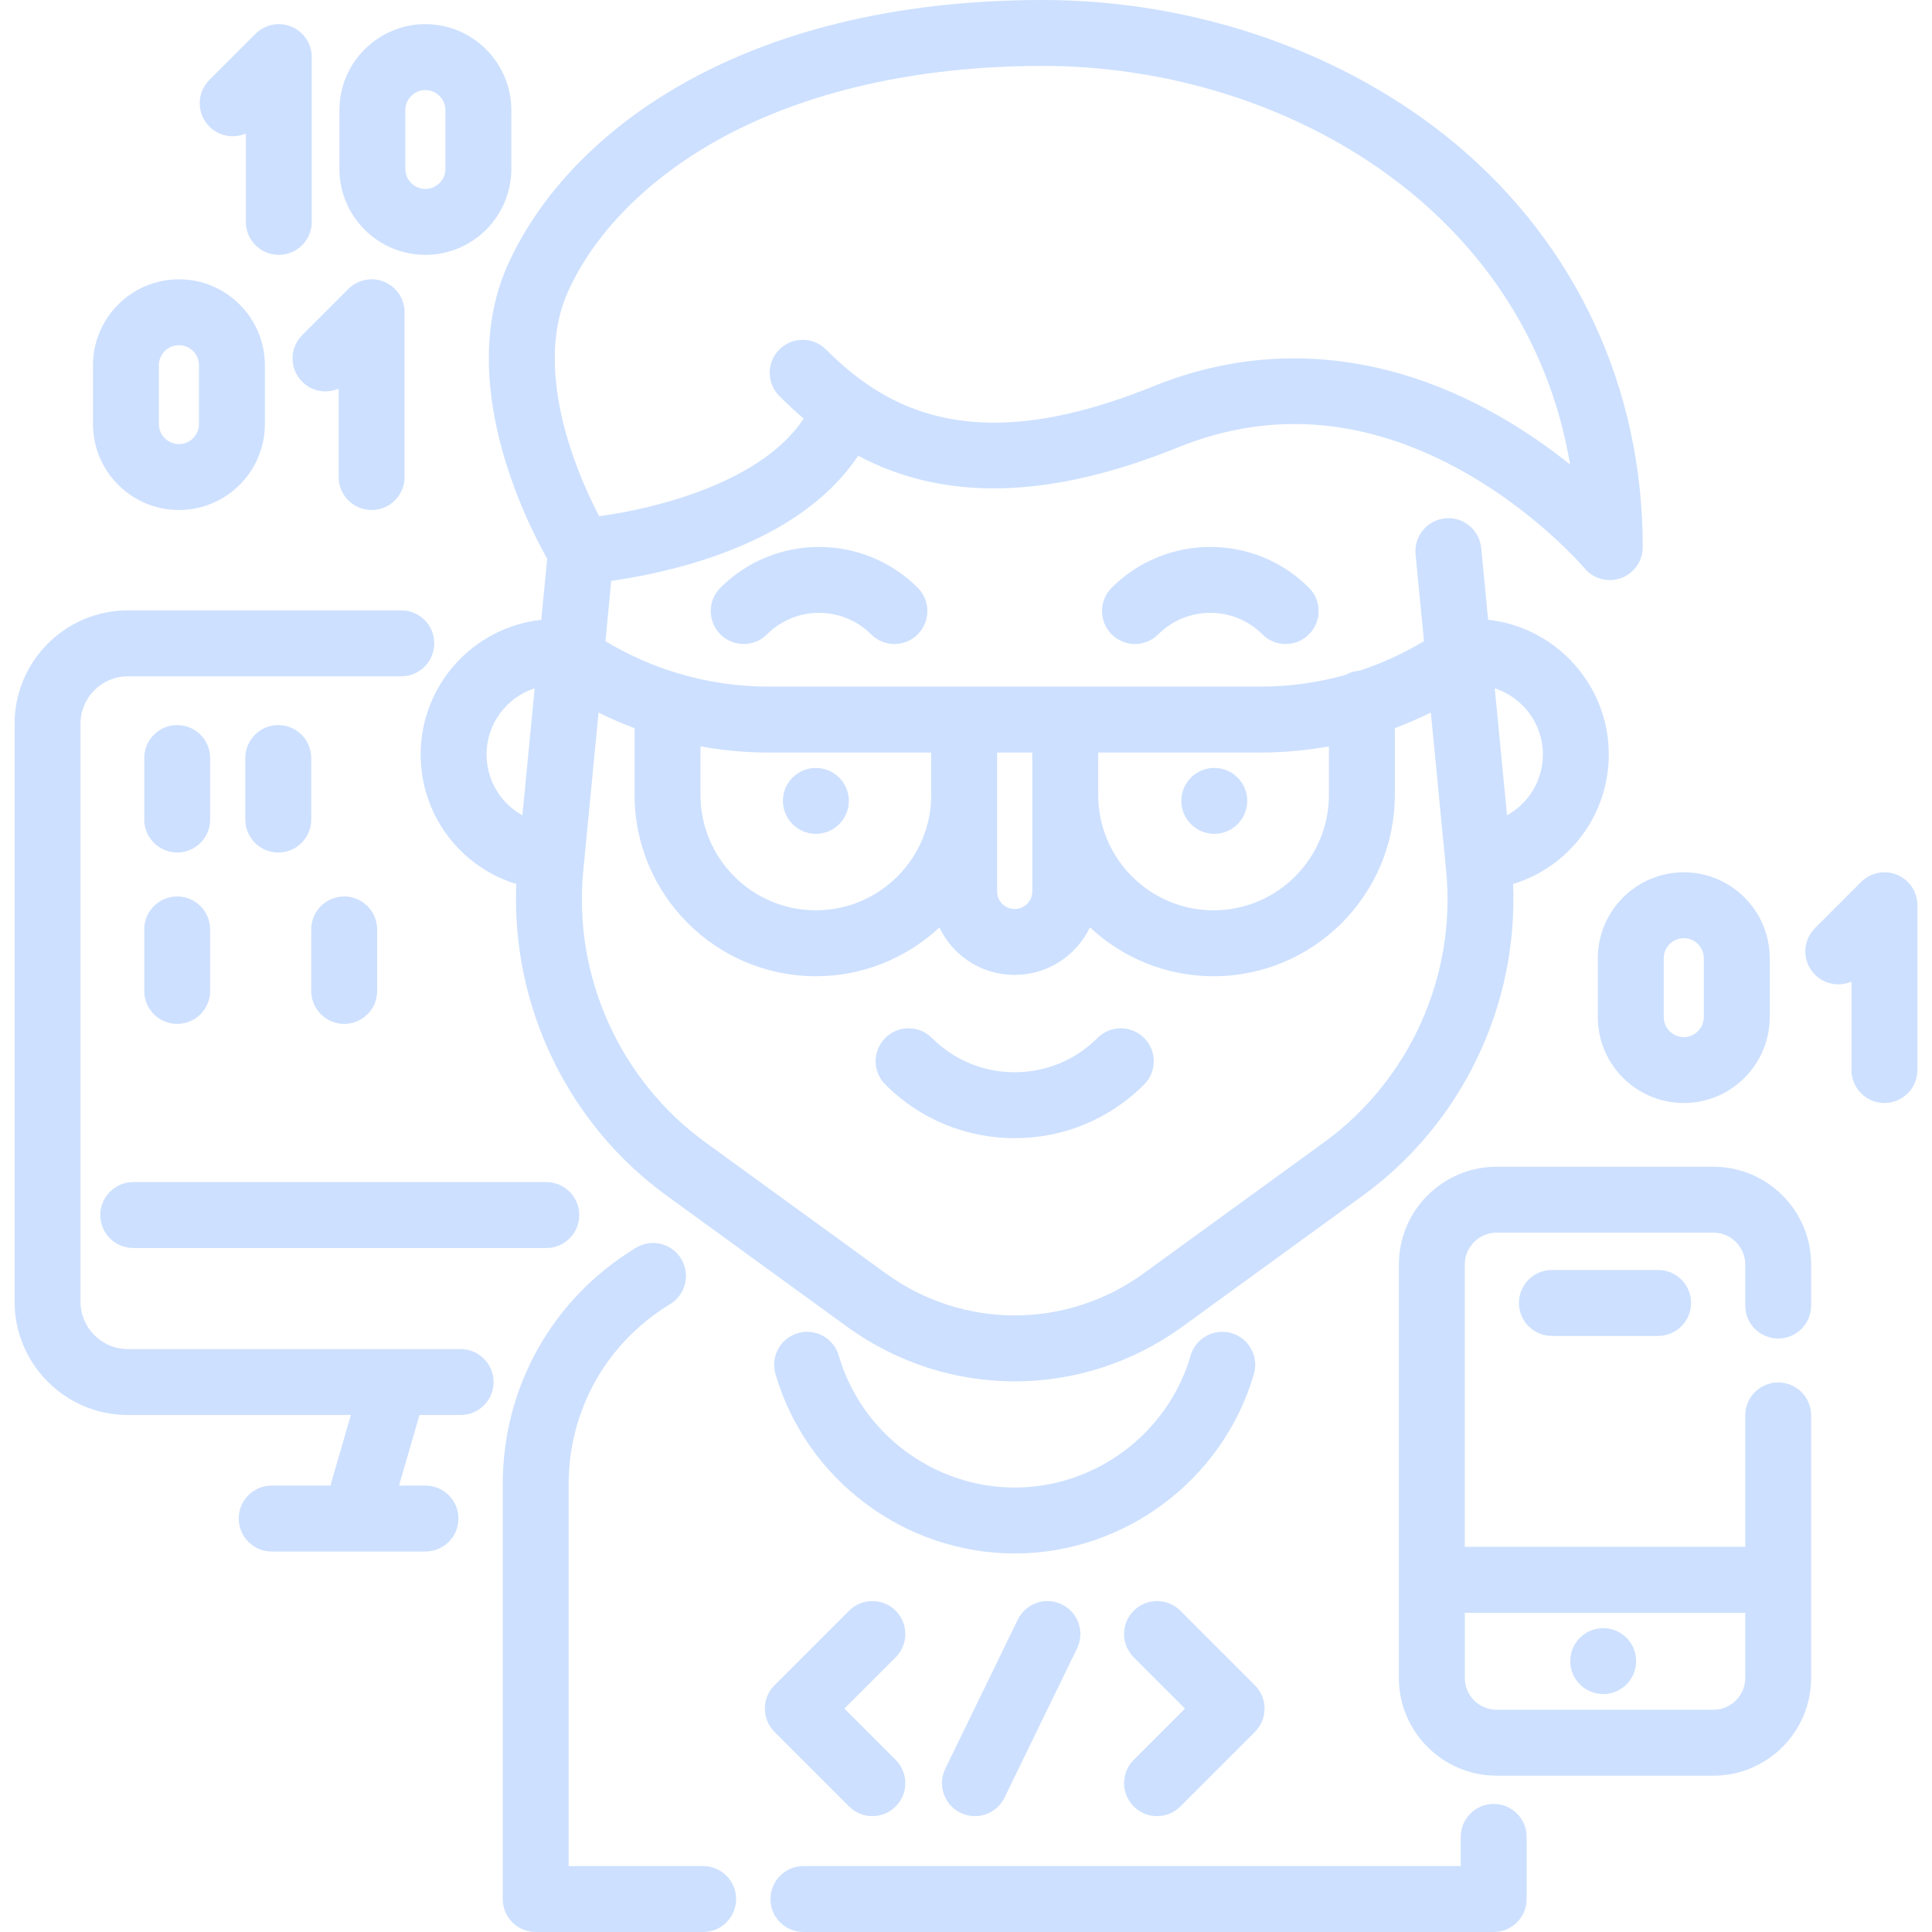 <!-- icon666.com - MILLIONS vector ICONS FREE --><svg version="1.1" id="Layer_1" xmlns="http://www.w3.org/2000/svg" xmlns:xlink="http://www.w3.org/1999/xlink" x="0px" y="0px" viewBox="0 0 512 512" style="enable-background:new 0 0 512 512;" xml:space="preserve"><g><g><path d="M303.204,275.066c-3.411-3.411-8.942-3.411-12.352,0c-5.861,5.861-13.656,9.09-21.945,9.09 c-8.289,0-16.084-3.228-21.945-9.09c-3.41-3.411-8.94-3.411-12.352,0c-3.411,3.411-3.411,8.94,0,12.352 c9.159,9.162,21.34,14.207,34.296,14.207c12.956,0,25.136-5.045,34.298-14.207C306.615,284.007,306.615,278.476,303.204,275.066z" fill="#000000" style="fill: rgb(205, 224, 255);"></path></g></g><g><g><path d="M346.89,155.758c-14.414-14.416-37.873-14.416-52.29,0c-3.411,3.411-3.411,8.94,0,12.352 c3.411,3.411,8.942,3.411,12.352,0c7.606-7.606,19.981-7.606,27.586,0c1.705,1.706,3.941,2.559,6.176,2.559 c2.235,0,4.471-0.852,6.176-2.559C350.301,164.698,350.301,159.169,346.89,155.758z" fill="#000000" style="fill: rgb(205, 224, 255);"></path></g></g><g><g><path d="M243.202,155.758c-14.414-14.416-37.872-14.418-52.29,0c-3.411,3.411-3.411,8.94,0,12.352 c3.411,3.411,8.942,3.411,12.352,0c7.606-7.606,19.979-7.606,27.586,0c1.705,1.706,3.941,2.559,6.176,2.559 s4.471-0.852,6.176-2.559C246.613,164.698,246.613,159.169,243.202,155.758z" fill="#000000" style="fill: rgb(205, 224, 255);"></path></g></g><g><g><path d="M326.353,353.294c-4.632-1.346-9.48,1.316-10.826,5.948c-5.988,20.591-25.16,34.972-46.624,34.972 c-21.463,0-40.636-14.381-46.624-34.972c-1.347-4.632-6.193-7.295-10.826-5.948c-4.633,1.346-7.295,6.193-5.947,10.826 c8.144,28.005,34.213,47.564,63.397,47.564c29.184-0.001,55.253-19.559,63.397-47.564 C333.648,359.487,330.985,354.641,326.353,353.294z" fill="#000000" style="fill: rgb(205, 224, 255);"></path></g></g><g><g><path d="M186.344,494.531h-35.643v-101.19c0-19.666,10.053-37.511,26.892-47.735c4.124-2.504,5.436-7.875,2.934-11.999 c-2.504-4.124-7.875-5.437-11.999-2.934c-22.101,13.418-35.296,36.845-35.296,62.667v109.925c0,4.824,3.911,8.734,8.734,8.734 h44.377c4.824,0,8.734-3.911,8.734-8.734S191.168,494.531,186.344,494.531z" fill="#000000" style="fill: rgb(205, 224, 255);"></path></g></g><g><g><path d="M395.845,478.057c-4.824,0-8.734,3.911-8.734,8.734v7.74H212.914c-4.824,0-8.734,3.911-8.734,8.734 S208.09,512,212.914,512h182.931c4.824,0,8.734-3.911,8.734-8.734v-16.474C404.579,481.968,400.669,478.057,395.845,478.057z" fill="#000000" style="fill: rgb(205, 224, 255);"></path></g></g><g><g><path d="M122.073,357.523h-17.6c-0.02,0-0.041,0-0.061,0H33.897c-6.926,0-12.56-5.634-12.56-12.56V191.785 c0-6.926,5.634-12.56,12.56-12.56h72.454c4.824,0,8.734-3.911,8.734-8.734c0-4.824-3.911-8.734-8.734-8.734H33.897 c-16.558,0-30.029,13.471-30.029,30.029v153.178c0,16.558,13.471,30.029,30.029,30.029H92.98l-5.419,18.702H71.997 c-4.824,0-8.734,3.911-8.734,8.734s3.911,8.734,8.734,8.734h40.76c4.824,0,8.734-3.911,8.734-8.734s-3.911-8.734-8.734-8.734 h-7.008l5.419-18.702h10.905c4.824,0,8.734-3.911,8.734-8.734S126.897,357.523,122.073,357.523z" fill="#000000" style="fill: rgb(205, 224, 255);"></path></g></g><g><g><path d="M144.783,313.269H35.312c-4.824,0-8.734,3.911-8.734,8.734c0,4.824,3.911,8.734,8.734,8.734h109.47 c4.824,0,8.734-3.911,8.734-8.734C153.517,317.18,149.606,313.269,144.783,313.269z" fill="#000000" style="fill: rgb(205, 224, 255);"></path></g></g><g><g><path d="M46.958,192.153c-4.824,0-8.734,3.911-8.734,8.734v16.304c0,4.824,3.911,8.734,8.734,8.734s8.734-3.911,8.734-8.734 v-16.304C55.692,196.064,51.782,192.153,46.958,192.153z" fill="#000000" style="fill: rgb(205, 224, 255);"></path></g></g><g><g><path d="M46.958,237.572c-4.824,0-8.734,3.911-8.734,8.734v16.304c0,4.824,3.911,8.734,8.734,8.734s8.734-3.911,8.734-8.734 v-16.304C55.692,241.482,51.782,237.572,46.958,237.572z" fill="#000000" style="fill: rgb(205, 224, 255);"></path></g></g><g><g><path d="M91.212,237.572c-4.824,0-8.734,3.911-8.734,8.734v16.304c0,4.824,3.911,8.734,8.734,8.734 c4.824,0,8.734-3.911,8.734-8.734v-16.304C99.946,241.482,96.036,237.572,91.212,237.572z" fill="#000000" style="fill: rgb(205, 224, 255);"></path></g></g><g><g><path d="M73.743,192.153c-4.824,0-8.734,3.911-8.734,8.734v16.304c0,4.824,3.911,8.734,8.734,8.734 c4.824,0,8.734-3.911,8.734-8.734v-16.304C82.478,196.064,78.567,192.153,73.743,192.153z" fill="#000000" style="fill: rgb(205, 224, 255);"></path></g></g><g><g><path d="M101.827,74.683c-3.262-1.351-7.02-0.604-9.518,1.894L80.081,88.805c-3.411,3.411-3.411,8.94,0,12.352 c2.614,2.615,6.474,3.225,9.669,1.832v23.436c0,4.824,3.911,8.734,8.734,8.734s8.734-3.911,8.734-8.734V82.753 C107.219,79.22,105.092,76.035,101.827,74.683z" fill="#000000" style="fill: rgb(205, 224, 255);"></path></g></g><g><g><path d="M502.739,231.831c-3.261-1.351-7.02-0.604-9.518,1.894l-12.228,12.228c-3.411,3.411-3.411,8.94,0,12.352 c2.615,2.615,6.473,3.225,9.669,1.832v23.436c0,4.824,3.911,8.734,8.734,8.734s8.734-3.911,8.734-8.734v-43.672 C508.131,236.369,506.004,233.184,502.739,231.831z" fill="#000000" style="fill: rgb(205, 224, 255);"></path></g></g><g><g><path d="M47.419,74.019c-12.561,0-22.78,10.219-22.78,22.779v15.581c0,12.561,10.219,22.779,22.78,22.779 s22.779-10.219,22.779-22.779V96.799C70.198,84.237,59.98,74.019,47.419,74.019z M52.73,112.38c0,2.929-2.382,5.31-5.31,5.31 s-5.312-2.383-5.312-5.31V96.799c0-2.929,2.383-5.31,5.312-5.31s5.31,2.383,5.31,5.31V112.38z" fill="#000000" style="fill: rgb(205, 224, 255);"></path></g></g><g><g><path d="M77.231,7.068c-3.262-1.351-7.02-0.604-9.518,1.894L55.485,21.19c-3.411,3.411-3.411,8.94,0,12.352 c2.615,2.615,6.473,3.226,9.669,1.832v23.436c0,4.824,3.911,8.734,8.734,8.734c4.824,0,8.734-3.911,8.734-8.734V15.137 C82.623,11.605,80.496,8.42,77.231,7.068z" fill="#000000" style="fill: rgb(205, 224, 255);"></path></g></g><g><g><path d="M112.728,6.403c-12.561,0-22.78,10.219-22.78,22.779v15.582c0.001,12.56,10.219,22.779,22.78,22.779 s22.779-10.219,22.779-22.779V29.182C135.507,16.621,125.289,6.403,112.728,6.403z M118.039,44.764c0,2.928-2.382,5.31-5.31,5.31 c-2.929,0-5.312-2.383-5.312-5.31V29.182c0-2.929,2.383-5.31,5.312-5.31c2.929,0,5.31,2.383,5.31,5.31V44.764z" fill="#000000" style="fill: rgb(205, 224, 255);"></path></g></g><g><g><path d="M446.218,231.167c-12.561,0-22.78,10.219-22.78,22.779v15.582c0,12.56,10.219,22.779,22.78,22.779 s22.779-10.219,22.779-22.779v-15.582C468.997,241.385,458.779,231.167,446.218,231.167z M451.528,269.528 c0,2.928-2.382,5.31-5.31,5.31s-5.312-2.383-5.312-5.31v-15.582c0-2.929,2.383-5.31,5.312-5.31c2.929,0,5.31,2.383,5.31,5.31 V269.528z" fill="#000000" style="fill: rgb(205, 224, 255);"></path></g></g><g><g><path d="M385.933,38.287C356.915,13.956,316.987,0,276.384,0c-81.559,0-126.782,36.369-141.909,70.403 c-13.662,30.741,4.798,67.49,10.534,77.651l-1.564,16.195c-17.952,1.967-31.969,17.217-31.969,35.684 c0,16.156,10.596,29.842,25.356,34.34c-1.382,32.23,13.572,63.504,39.831,82.584l47.802,34.725 c13.289,9.664,28.861,14.494,44.437,14.493c15.573-0.001,31.151-4.831,44.443-14.491l47.806-34.729 c26.258-19.079,41.213-50.354,39.831-82.585c14.762-4.5,25.36-18.184,25.36-34.339c0-18.464-14.017-33.713-31.972-35.683 l-1.838-19.028c-0.462-4.8-4.731-8.319-9.533-7.854c-4.802,0.464-8.319,4.732-7.855,9.533l2.221,23.005 c-5.366,3.231-11.084,5.857-17.051,7.826c-1.365,0.092-2.642,0.494-3.764,1.141c-7.328,2.043-14.901,3.091-22.545,3.091H203.746 c-8.188,0-16.317-1.197-24.161-3.554c-0.077-0.024-0.156-0.047-0.234-0.07c-6.619-2.01-12.968-4.842-18.907-8.411l1.543-15.983 c6.064-0.864,15.183-2.549,24.913-5.719c18.802-6.128,32.59-15.518,40.513-27.45c23.031,12.242,50.905,11.489,84.852-2.244 c24.702-9.994,50.133-7.817,75.587,6.469c19.651,11.029,31.954,25.465,32.067,25.597c2.358,2.815,6.226,3.852,9.679,2.597 c3.452-1.255,5.75-4.536,5.75-8.208C435.347,102.901,417.798,65.007,385.933,38.287z M138.44,216.065 c-5.681-3.144-9.496-9.189-9.496-16.133c0-8.18,5.359-15.123,12.746-17.527L138.44,216.065z M408.874,199.932 c0,6.943-3.816,12.986-9.499,16.132l-3.25-33.657C403.514,184.813,408.874,191.755,408.874,199.932z M291.034,199.434h42.973 c6.112,0,12.188-0.554,18.167-1.642v12.88c0,16.856-13.714,30.57-30.57,30.57c-16.856,0-30.57-13.714-30.57-30.57V199.434z M264.249,199.434h9.317v36.801c0,2.569-2.089,4.658-4.658,4.658c-1.257,0-2.429-0.481-3.304-1.356 c-0.873-0.873-1.354-2.046-1.354-3.303V199.434z M185.64,197.798c5.967,1.083,12.024,1.636,18.109,1.636h43.031v11.238 c0,16.856-13.714,30.57-30.57,30.57c-16.856,0-30.57-13.714-30.57-30.57V197.798z M168.171,192.986v17.686 c0,26.488,21.551,48.039,48.039,48.039c12.644,0,24.155-4.918,32.742-12.931c1.069,2.237,2.497,4.309,4.3,6.111 c4.173,4.173,9.732,6.472,15.655,6.472c8.786,0,16.369-5.16,19.939-12.597c8.589,8.023,20.106,12.947,32.758,12.947 c26.488,0,48.039-21.551,48.039-48.039v-17.704c3.254-1.22,6.442-2.604,9.55-4.148l4.057,42.024 c2.694,27.872-9.708,55.414-32.367,71.878l-47.807,34.729c-20.442,14.858-47.904,14.859-68.341-0.001l-47.805-34.728 c-22.659-16.464-35.062-44.007-32.367-71.88l4.056-42.003C161.731,190.385,164.919,191.768,168.171,192.986z M396.941,110.072 c-30.048-17.046-61.593-19.719-91.224-7.732c-32.689,13.225-57.04,12.901-76.641-1.019c-3.42-2.425-6.751-5.272-10.183-8.705 c-3.412-3.412-8.942-3.411-12.353,0c-3.411,3.411-3.411,8.94,0,12.352c2.157,2.157,4.295,4.124,6.447,5.945 c-10.987,16.777-38.791,23.834-54.208,25.882c-2.083-3.978-5.05-10.234-7.503-17.713c-3.745-11.408-6.928-27.881-0.839-41.584 c6.92-15.57,21.005-29.891,39.662-40.324c23.054-12.892,52.891-19.706,86.284-19.706c62.28,0,128.113,36.846,139.704,105.626 C410.771,118.837,404.336,114.267,396.941,110.072z" fill="#000000" style="fill: rgb(205, 224, 255);"></path></g></g><g><g><path d="M471.241,354.719c4.824,0,8.734-3.911,8.734-8.734v-10.877c0-14.288-11.625-25.912-25.912-25.912h-57.437 c-14.288,0-25.912,11.624-25.912,25.912v109.552c0,14.288,11.624,25.912,25.912,25.912h57.437 c14.288,0,25.912-11.624,25.912-25.912v-69.56c0-4.824-3.911-8.734-8.734-8.734c-4.824,0-8.734,3.911-8.734,8.734v34.833h-74.323 v-74.824c0-4.656,3.787-8.443,8.443-8.443h57.437c4.656,0,8.443,3.787,8.443,8.443v10.877 C462.507,350.808,466.417,354.719,471.241,354.719z M462.507,427.4v17.259c0,4.656-3.787,8.443-8.443,8.443h-57.437 c-4.656,0-8.443-3.787-8.443-8.443V427.4H462.507z" fill="#000000" style="fill: rgb(205, 224, 255);"></path></g></g><g><g><path d="M439.421,336.561h-28.155c-4.824,0-8.734,3.911-8.734,8.734c0,4.824,3.911,8.734,8.734,8.734h28.155 c4.824,0,8.734-3.911,8.734-8.734C448.155,340.471,444.245,336.561,439.421,336.561z" fill="#000000" style="fill: rgb(205, 224, 255);"></path></g></g><g><g><path d="M223.774,452.795l13.587-13.587c3.411-3.411,3.411-8.94,0-12.352c-3.411-3.411-8.942-3.411-12.352,0l-19.763,19.763 c-3.411,3.411-3.411,8.94,0,12.352l19.763,19.763c1.705,1.706,3.941,2.559,6.176,2.559c2.235,0,4.471-0.852,6.176-2.559 c3.411-3.411,3.411-8.94,0-12.352L223.774,452.795z" fill="#000000" style="fill: rgb(205, 224, 255);"></path></g></g><g><g><path d="M332.564,446.619l-19.763-19.763c-3.411-3.411-8.942-3.411-12.352,0c-3.411,3.411-3.411,8.94,0,12.352l13.587,13.587 l-13.587,13.587c-3.411,3.411-3.411,8.94,0,12.352c1.705,1.706,3.941,2.559,6.176,2.559c2.235,0,4.471-0.852,6.176-2.559 l19.763-19.763C335.975,455.56,335.975,450.03,332.564,446.619z" fill="#000000" style="fill: rgb(205, 224, 255);"></path></g></g><g><g><path d="M281.395,425.177c-4.338-2.109-9.565-0.302-11.674,4.036l-19.216,39.525c-2.109,4.338-0.302,9.565,4.036,11.674 c1.23,0.597,2.531,0.882,3.813,0.882c3.239,0,6.35-1.809,7.861-4.918l19.216-39.525 C287.54,432.513,285.733,427.286,281.395,425.177z" fill="#000000" style="fill: rgb(205, 224, 255);"></path></g></g><g><g><circle cx="321.796" cy="212.244" r="8.734" fill="#000000" style="fill: rgb(205, 224, 255);"></circle></g></g><g><g><circle cx="216.216" cy="212.244" r="8.734" fill="#000000" style="fill: rgb(205, 224, 255);"></circle></g></g><g><g><circle cx="424.862" cy="440.211" r="8.734" fill="#000000" style="fill: rgb(205, 224, 255);"></circle></g></g></svg>